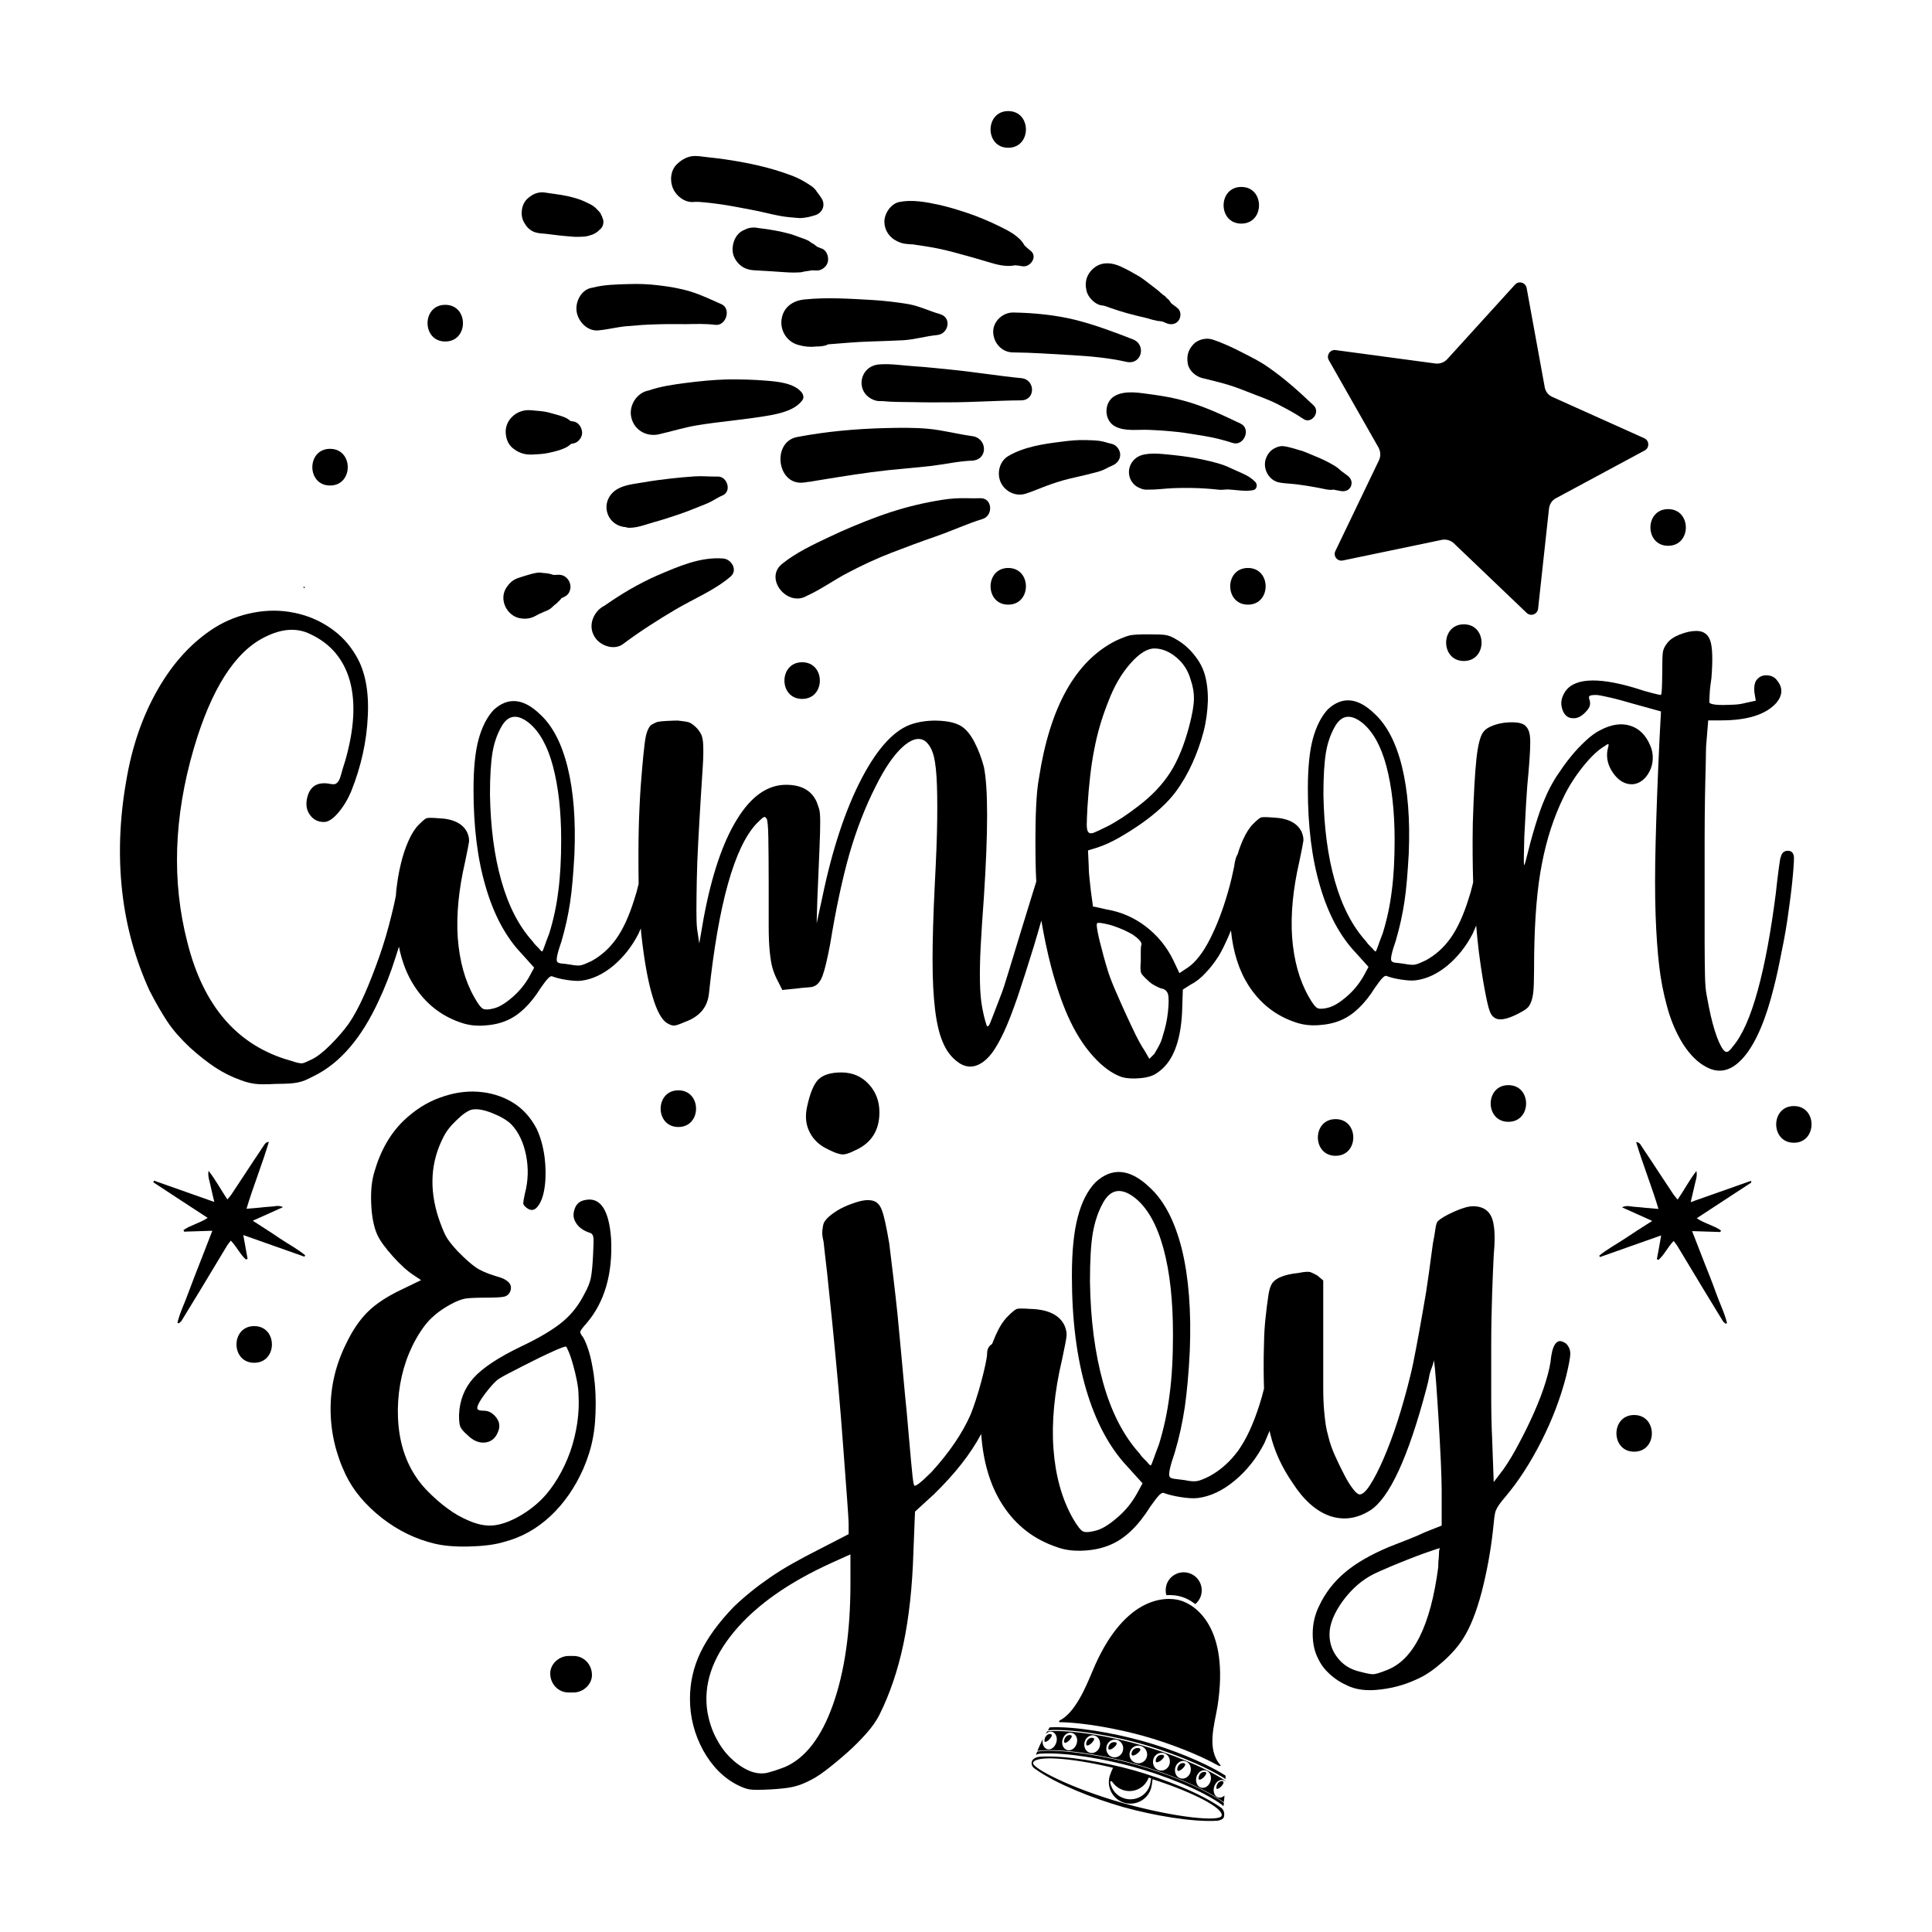 <?xml version="1.0" encoding="utf-8"?>
<!-- Generator: Adobe Illustrator 22.0.0, SVG Export Plug-In . SVG Version: 6.00 Build 0)  -->
<svg version="1.1" id="Layer_1" xmlns="http://www.w3.org/2000/svg" xmlns:xlink="http://www.w3.org/1999/xlink" x="0px" y="0px"
	 viewBox="0 0 1080 1080" style="enable-background:new 0 0 1080 1080;" xml:space="preserve">
<g>
	<path d="M341.6,692.4c-1.2-16.7-6.4-23.8-15.3-21.4c-2.5,0.6-4.2,2.2-5.1,4.9c-0.9,2.6-0.8,5,0.5,7.2c1.5,2.8,4.2,4.8,7.9,6
		c1.2,0.3,1.9,1.2,2.1,2.6c0.2,1.4,0.1,4.9-0.2,10.5c-0.3,5.6-0.7,9.6-1.2,12.1c-0.5,2.5-1.6,5.4-3.5,8.8
		c-3.1,6.2-7.1,11.4-12.1,15.6c-5,4.2-12.5,8.8-22.8,13.7c-13,6.2-22.1,12.2-27.2,17.9c-5.1,5.7-7.8,12.6-8.1,20.7
		c0,3.1,0.2,5.3,0.7,6.5c0.5,1.2,1.8,2.8,3.9,4.6c3.4,3.4,6.9,4.8,10.5,4.2c3.6-0.6,6-3.1,7.2-7.4c0.6-2.5,0-4.8-1.9-7
		c-1.9-2.2-4-3.3-6.5-3.3c-2.5,0-3.7-0.5-3.7-1.4c0-1.5,1.4-4.2,4.2-7.9c2.8-3.7,5.1-6.3,7-7.9c1.2-0.9,3.9-2.5,8.1-4.6
		c4.2-2.2,8.4-4.3,12.8-6.5c4.3-2.2,8.3-4,11.8-5.6c3.6-1.5,5.5-2.2,5.8-1.9c0.3,0.3,0.8,1.4,1.6,3.3c0.8,1.9,1.5,4.2,2.3,7
		c0.8,2.8,1.5,5.7,2.1,8.8c0.6,3.1,0.9,5.7,0.9,7.9c0.3,5,0.1,10.1-0.7,15.6c-0.8,5.4-2.1,10.8-3.9,16c-1.9,5.3-4.2,10.2-7,14.9
		c-2.8,4.6-5.7,8.5-8.8,11.6c-4.3,4.3-9.2,7.9-14.6,10.7c-5.4,2.8-10.3,4.2-14.6,4.2c-3.4,0-7.2-0.8-11.4-2.6c-4.2-1.7-8.3-4-12.3-7
		c-4-2.9-7.8-6.3-11.4-10c-3.6-3.7-6.4-7.6-8.6-11.6c-5.3-9.6-7.8-20.8-7.7-33.7c0.2-12.8,2.9-24.7,8.1-35.5
		c3.1-6.2,6.3-11,9.5-14.4c3.3-3.4,7.2-6.3,11.8-8.8c3.4-1.9,6.2-2.9,8.4-3.3c2.2-0.3,5.9-0.5,11.2-0.5c5.3,0,8.7-0.2,10.2-0.5
		c1.5-0.3,2.6-1.1,3.3-2.3c2.2-4.3-0.5-7.4-7.9-9.3c-5-1.5-8.7-3.2-11.1-4.9c-2.5-1.7-5.9-4.7-10.2-9.1c-3.4-3.7-5.7-6.7-6.7-8.8
		c-1.1-2.2-2.4-5.4-3.9-9.8c-5.3-16.4-4.3-31.4,2.8-45.1c1.5-3.1,4-6.3,7.4-9.5c3.4-3.3,6.2-5.2,8.4-5.8c2.8-0.6,6.6,0,11.4,1.9
		c4.8,1.9,8.4,4,10.9,6.5c4,4.3,6.7,10.1,8.1,17.2c1.4,7.1,1.2,14.3-0.7,21.4c-0.6,2.8-0.9,4.6-0.9,5.3c0,0.8,0.6,1.6,1.9,2.6
		c2.5,1.9,4.6,1.5,6.5-1.2c1.9-2.6,3.1-6.4,3.7-11.4c0.6-5,0.5-10.3-0.2-16c-0.8-5.7-2.2-10.9-4.4-15.6c-3.4-6.5-8-11.5-13.7-14.9
		c-5.7-3.4-12.1-5.3-19-5.8c-7-0.5-14.1,0.6-21.4,3.3c-7.3,2.6-14,6.9-20.2,12.8c-7.4,7.1-12.9,16.6-16.3,28.3
		c-1.6,5-2.2,11-1.9,18.1c0.3,7.1,1.4,12.9,3.3,17.2c1.5,3.4,4.5,7.5,8.8,12.3c4.3,4.8,8.2,8.3,11.6,10.5l4.2,2.8l-11.6,5.6
		c-7.7,3.7-13.9,7.8-18.4,12.3c-4.5,4.5-8.4,10.3-11.8,17.4c-5.9,11.8-8.8,24-8.8,36.7c0,12.7,2.8,24.9,8.4,36.7
		c4.3,9,11.1,17,20.2,24.2c9.1,7.1,19,11.9,29.5,14.4c5,1.2,11.4,1.8,19.3,1.6c7.9-0.2,14.5-1,19.7-2.6c9.6-2.5,18.2-7.3,25.8-14.4
		c7.6-7.1,13.7-15.9,18.4-26.5c2.5-5.9,4.3-11.5,5.3-17c1.1-5.4,1.6-12,1.6-19.7c0-7.1-0.6-14-1.9-20.7c-1.2-6.7-2.9-12-5.1-16
		c-1.2-1.5-1.8-2.6-1.6-3.3c0.2-0.6,1.3-2.2,3.5-4.6C337.9,728,342.6,712.2,341.6,692.4z"/>
	<path d="M463.3,642.7c3.1,1.6,5.5,2.4,7.2,2.6c1.7,0.2,4.1-0.5,7.2-2.1c9.3-4,13.9-11.2,13.9-21.4c0-6.2-2-11.5-6-15.8
		c-4-4.3-9.1-6.5-15.3-6.5c-5.9,0-10.1,1.3-12.8,3.9c-2.6,2.6-4.7,7.7-6.3,15.1c-1.2,5.3-0.8,10.1,1.4,14.4
		C454.8,637.3,458.4,640.5,463.3,642.7z"/>
	<path d="M870.1,750.5c-1.4,1.2-2.4,3.9-3,7.9c-0.3,3.7-1.3,8.4-3,13.9c-1.7,5.6-3.9,11.3-6.5,17.2c-2.6,5.9-5.4,11.6-8.4,17.2
		c-2.9,5.6-5.8,10.4-8.6,14.4l-5.6,7.4l-0.9-24.6c-0.3-6.2-0.5-13.9-0.5-23.2s0-18.9,0-28.8c0-9.9,0.2-19.4,0.5-28.3
		c0.3-9,0.6-16.3,0.9-21.8c0.3-3.4,0.5-6.7,0.5-9.8c0-3.1-0.2-5.4-0.5-7c-0.9-7.1-4.8-10.7-11.6-10.7c-2.5,0-6,1-10.5,3
		c-4.5,2-7.5,3.8-9.1,5.3c-0.6,0.6-1.1,2.1-1.4,4.4c-0.3,2.3-0.8,5-1.4,8.1c-0.6,4.6-1.4,10.3-2.3,17c-0.9,6.7-2,13.6-3.3,20.7
		c-1.2,7.1-2.5,13.9-3.7,20.4c-1.2,6.5-2.3,11.8-3.3,15.8c-2.2,9-4.6,17.5-7.2,25.6c-2.6,8.1-5.3,15.1-7.9,21.1
		c-2.6,6-5.1,10.8-7.4,14.4c-2.3,3.6-4.3,5.3-5.8,5.3c-0.9,0-2.2-1-3.7-3c-1.6-2-3.2-4.6-4.9-7.9c-1.7-3.3-3.4-6.7-5.1-10.5
		c-1.7-3.7-3-7.4-3.9-11.2c-0.6-2.2-1.1-4.3-1.4-6.3c-0.3-2-0.6-4.6-0.9-7.9c-0.3-3.3-0.5-7.5-0.5-12.8c0-5.3,0-12.4,0-21.4v-38.6
		l-3.3-2.8c-1.6-0.9-2.9-1.5-3.9-1.9c-1.1-0.3-3.3-0.2-6.7,0.5c-8.7,0.9-13.8,3.3-15.3,7c-0.6,1.2-1.2,3.4-1.6,6.5
		c-0.5,3.1-0.9,6.8-1.4,11.2c-0.5,4.3-0.8,9.1-0.9,14.2c-0.2,5.1-0.2,10.1-0.2,15.1c0,3.7,0.1,7.2,0.2,10.6
		c-0.8,3.4-1.7,6.4-2.5,8.9c-3.4,10.8-7.4,19.4-11.8,25.6c-4.5,6.2-9.8,11-16,14.4c-3.1,1.6-5.4,2.5-7,2.8c-1.6,0.3-3.9,0.2-7-0.5
		c-2.2-0.3-4-0.5-5.6-0.7c-1.6-0.2-2.5-0.5-2.8-1.2c-0.9-0.9,0-5.4,2.8-13.5c2.5-8.4,4.3-16.8,5.6-25.3c1.2-8.5,2.2-19,2.8-31.4
		c0.9-22.3-0.6-41.3-4.4-56.9c-3.9-15.6-9.9-27.2-18-34.6c-10.9-10.5-21.1-11.5-30.4-2.8c-4.4,4.6-7.7,11.1-9.8,19.3
		c-2.2,8.2-3.3,19.1-3.3,32.8c0,24.2,2.6,45.3,7.9,63.4c5.3,18.1,13,32.6,23.2,43.4l8.4,9.3l-3.3,6c-2.8,5-6.4,9.4-10.9,13.2
		c-4.5,3.9-8.4,6.3-11.8,7.2c-3.4,0.9-5.8,1.1-7.2,0.5c-1.4-0.6-3.3-3.1-5.8-7.4c-6.1-10.8-9.7-23.8-10.8-38.8
		c-1.1-15,0.5-31.7,4.8-49.9c1.5-7.1,2.4-11.5,2.5-13.2c0.2-1.7-0.2-3.6-1.1-5.8c-2.8-5.9-9.1-9-18.9-9.3c-4.3-0.3-6.9-0.3-7.8,0
		c-0.9,0.3-2.6,1.7-5.1,4.2c-2.5,2.5-4.7,6-6.7,10.5c-0.7,1.6-1.3,3.2-2,4.9c-1.9,1.1-2.8,2.9-2.8,5.5c0,0.9-0.3,2.9-0.9,5.8
		c-0.6,2.9-1.4,6.1-2.3,9.5c-0.9,3.4-1.9,6.8-3,10.2c-1.1,3.4-2.1,6.2-3,8.4c-4.6,10.5-11.9,21.2-21.8,32.1
		c-6.2,6.2-9.5,8.7-9.8,7.4c-0.3-0.6-0.6-2.3-0.9-5.1c-0.3-2.8-0.6-5.9-0.9-9.3c-0.3-3.4-0.8-8.7-1.4-15.8
		c-0.6-7.1-1.2-13.9-1.9-20.4c-0.6-6.5-1.3-14.1-2.1-22.8c-0.8-8.7-1.5-16.1-2.1-22.3c-0.6-5.9-1.4-12.7-2.3-20.4
		c-0.9-7.7-1.7-14.1-2.3-19c-1.6-9.3-2.9-15.6-4.2-18.8c-1.2-3.3-3.3-5-6-5.3c-1.9-0.3-4.2-0.1-7,0.7c-2.8,0.8-5.5,1.8-8.1,3
		c-2.6,1.2-5,2.7-7.2,4.4c-2.2,1.7-3.6,3.3-4.2,4.9c-0.3,0.9-0.5,2.2-0.7,3.9c-0.2,1.7,0.1,3.8,0.7,6.3c0.3,2.8,0.9,8.4,1.9,16.7
		c0.9,8.4,1.9,18,3,29c1.1,11,2.2,22.6,3.3,34.8c1.1,12.2,2,23.8,2.8,34.6c0.8,10.8,1.5,20.2,2.1,28.1c0.6,7.9,0.9,12.9,0.9,15.1
		v5.1l-16.3,8.4c-11.1,5.6-20.4,10.8-27.6,15.8c-7.3,5-14,10.4-20.2,16.3c-8.7,9-14.9,17.6-18.8,25.8c-3.9,8.2-5.8,16.8-5.8,25.8
		c0,10.2,2.5,19.8,7.4,28.8c5,9,11.5,15.5,19.5,19.5c2.5,1.2,4.6,2,6.5,2.3c1.9,0.3,5.7,0.3,11.6,0c5-0.3,8.8-0.7,11.4-1.2
		c2.6-0.5,5.3-1.3,8.1-2.6c3.7-1.6,7.6-3.9,11.6-7c4-3.1,8-6.4,11.8-9.8c3.9-3.4,7.4-7,10.7-10.7c3.3-3.7,5.6-7.1,7.2-10.2
		c5.9-11.8,10.4-25,13.5-39.7c3.1-14.7,5-31.8,5.6-51.3l0.9-22.8l10.7-9.8c11.6-11.3,20.4-22.5,26.3-33.6c1.1,15.6,5,28.8,11.8,39.4
		c7.4,11.6,17.7,19.6,30.7,23.9c4.3,1.6,9.3,2.2,14.9,1.9c5.6-0.3,10.5-1.4,14.9-3.3c8.1-3.4,15.5-10.5,22.3-21.4
		c2.2-3.1,3.8-5.2,4.9-6.3c1.1-1.1,1.9-1.5,2.6-1.2c2.5,0.9,5.6,1.7,9.5,2.3c3.9,0.6,7,0.8,9.5,0.5c7.1-0.9,14-4.2,20.7-9.8
		c6.7-5.6,12.2-12.5,16.5-20.9c0.9-2,1.8-4.3,2.9-6.9c0.1,0.6,0.2,1.2,0.4,1.8c2.2,9.3,6.3,18.4,12.5,27.4
		c6.2,9.6,13.1,15.7,20.7,18.4c7.6,2.6,15.1,1.6,22.5-3c10.8-6.8,21.4-29.6,31.6-68.3c0.6-2.2,1.1-4.2,1.4-6
		c0.3-1.9,0.8-3.6,1.4-5.1c0.6-1.5,1.1-3.1,1.4-4.6c0.3,1.9,0.7,6,1.2,12.5c0.5,6.5,0.9,13.6,1.4,21.1c0.5,7.6,0.8,15,1.2,22.3
		c0.3,7.3,0.5,12.8,0.5,16.5v20l-9.3,3.7c-2.5,1.2-5.7,2.6-9.8,4.2c-4,1.6-7.6,2.9-10.7,4.2c-10.2,4.3-18.4,9.1-24.4,14.2
		c-6,5.1-10.8,11.2-14.2,18.4c-2.5,5-3.7,10.2-3.7,15.8s1.1,10.4,3.3,14.4c1.5,3.1,3.7,5.9,6.5,8.4c2.8,2.5,5.9,4.5,9.3,6
		c5,2.5,11.3,3.3,19,2.3c7.7-0.9,15-3.1,21.8-6.5c4-1.9,8.4-5,13.2-9.3c4.8-4.3,8.4-8.5,10.9-12.5c4-6.2,7.5-14.9,10.5-26.3
		c2.9-11.3,5-22.8,6.3-34.6c0.3-2.8,0.5-5,0.7-6.7c0.2-1.7,0.5-3.1,0.9-4.2c0.5-1.1,1.1-2.2,1.9-3.3c0.8-1.1,1.9-2.6,3.5-4.4
		c7.1-8.4,13.8-18.7,20-30.9c6.2-12.2,10.8-24.4,13.9-36.5c1.5-6.2,2.3-10.4,2.3-12.5c0-2.2-0.8-4-2.3-5.6
		C873.1,749.5,871.5,749.2,870.1,750.5z M475.4,885.2c0,26.9-3.3,49.6-9.8,67.8c-6.5,18.3-15.5,29.9-26.9,34.8
		c-1.5,0.6-3.3,1.2-5.3,1.9c-2,0.6-3.6,1.1-4.9,1.4c-3.4,0.6-6.9,0.1-10.5-1.6c-3.6-1.7-6.9-4.1-10-7.2c-3.1-3.1-5.7-6.8-7.9-11.1
		c-2.2-4.3-3.7-9-4.6-13.9C393,942,398,927,410.4,912.1c12.4-14.9,30.7-27.7,54.8-38.6l10.2-4.6V885.2z M647.8,807.6
		c-1.2,3.1-2.2,5.8-3,8.1c-0.8,2.3-1.3,3.5-1.6,3.5c-0.6-0.3-1.2-0.9-1.9-1.9c-0.6-0.6-1.3-1.3-2.1-2.1c-0.8-0.8-1.5-1.6-2.1-2.6
		c-9-9.9-15.8-23.1-20.4-39.5c-4.6-16.4-7.1-35.3-7.4-56.7c0-11.8,0.5-20.8,1.6-27.2c1.1-6.3,3-12,5.8-17c4.3-7.7,10.4-8.5,18.1-2.3
		c6.8,5.6,12,14.9,15.6,28.1c3.6,13.2,5.3,29.2,5.3,48.1c0,12.7-0.6,23.9-1.9,33.5C652.6,789.3,650.6,798.6,647.8,807.6z
		 M804.4,868.5c0,0.9-0.1,2-0.2,3.3c-0.2,1.2-0.2,2.6-0.2,4.2c-4.3,32.8-13.9,52-28.8,57.6c-3.7,1.5-6.3,2.3-7.7,2.3
		c-1.4,0-3.8-0.5-7.2-1.4c-5.3-1.2-9.5-3.8-12.5-7.7c-3.1-3.9-4.6-8.3-4.6-13.2c0-5.6,2.5-11.8,7.4-18.6c5-6.8,10.8-11.9,17.7-15.3
		c1.9-0.9,4.8-2.2,8.8-3.9c4-1.7,8.1-3.3,12.1-4.9c4-1.5,7.6-2.9,10.7-3.9c3.1-1.1,4.8-1.6,5.1-1.6
		C804.5,866.1,804.4,867.2,804.4,868.5z"/>
	<path d="M899.2,416.1c0.1,0.3-0.1,1.3-0.6,3.2c-0.8,4.5,0.3,8.8,3.2,12.9c2.9,4.1,6.4,6.2,10.3,6.2c2.1,0,4-0.7,5.8-2
		c1.7-1.3,3.1-3,4.2-5.2c1.1-2.1,1.7-4.4,1.8-7c0.1-2.5-0.3-5-1.4-7.4c-2.4-5.8-6.1-9.5-11.1-11.1c-5-1.6-10.6-0.8-16.7,2.4
		c-2.7,1.3-5.4,3.3-8.3,6c-2.9,2.7-5.8,5.7-8.5,9.1c-2.8,3.4-5.4,7.2-8,11.1c-2.5,4-4.6,8-6.2,11.9c-1.9,4.2-3.7,9.5-5.6,15.7
		c-1.9,6.2-3.4,12.1-4.8,17.7c-0.8,3.4-1.3,4.6-1.4,3.6c-0.1-1.1-0.1-6.2,0.2-15.5c0.3-5.3,0.6-11.5,1-18.7
		c0.4-7.2,0.9-13.1,1.4-17.9c0.8-9.5,1.1-15.9,0.8-19.1c-0.3-3.2-1.3-5.4-3.2-6.8c-1.3-0.8-3.1-1.3-5.4-1.4c-2.3-0.1-4.6,0-7,0.4
		c-2.4,0.4-4.6,1.1-6.6,2c-2,0.9-3.4,2.1-4.2,3.4c-1.6,2.4-2.8,7.4-3.6,14.9c-0.8,7.6-1.5,19.6-2,36c-0.2,11.7-0.1,22.6,0.2,32.7
		c-0.1,0.3-0.1,0.6-0.2,0.9c-0.8,3.3-1.6,6.2-2.4,8.5c-2.9,9.3-6.3,16.6-10.1,21.9c-3.8,5.3-8.4,9.4-13.7,12.3
		c-2.7,1.3-4.6,2.1-6,2.4c-1.3,0.3-3.3,0.1-6-0.4c-1.9-0.3-3.4-0.5-4.8-0.6c-1.3-0.1-2.1-0.5-2.4-1c-0.8-0.8,0-4.6,2.4-11.5
		c2.1-7.2,3.7-14.4,4.8-21.7c1.1-7.3,1.8-16.2,2.4-26.8c0.8-19.1-0.5-35.3-3.8-48.7c-3.3-13.4-8.5-23.3-15.4-29.6
		c-9.3-9-18-9.8-26-2.4c-3.7,4-6.5,9.5-8.4,16.5c-1.9,7-2.8,16.4-2.8,28c0,20.7,2.2,38.8,6.8,54.3c4.5,15.5,11.1,27.9,19.9,37.2
		l7.2,8l-2.8,5.2c-2.4,4.2-5.5,8-9.3,11.3c-3.8,3.3-7.2,5.4-10.1,6.2c-2.9,0.8-5,0.9-6.2,0.4c-1.2-0.5-2.9-2.6-5-6.4
		c-5.3-9.3-8.3-20.3-9.3-33.2c-0.9-12.9,0.5-27.1,4.1-42.7c1.3-6.1,2-9.9,2.2-11.3c0.1-1.5-0.2-3.1-1-5c-2.4-5-7.8-7.7-16.1-8
		c-3.7-0.3-5.9-0.3-6.7,0c-0.8,0.3-2.2,1.5-4.3,3.6c-2.1,2.1-4,5.1-5.7,8.9c-1.1,2.5-2.1,5.1-2.9,7.9c-0.9,1.4-1.6,3.6-2,7
		c-0.3,1.3-0.7,3.4-1.4,6.4c-0.7,2.9-1.4,5.7-2.2,8.3c-2.9,10.1-6.3,18.8-10.1,26.2c-3.8,7.4-7.9,12.6-12.1,15.5l-4.8,3.2L656,537
		c-3.7-7.7-8.9-14-15.5-19.1c-6.6-5-13.9-8.2-21.9-9.5c-2.1-0.5-3.8-0.9-5.2-1.2c-1.3-0.3-2.1-0.4-2.4-0.4c-0.5-3.4-0.9-6.4-1.2-8.7
		c-0.3-2.4-0.5-4.8-0.8-7.4c-0.3-2.5-0.4-4.7-0.4-6.6l-0.4-8.7l5.2-1.6c4-1.3,8.1-3.2,12.3-5.6c4.2-2.4,8.3-5,12.3-7.8
		s7.6-5.7,10.9-8.7c3.3-3,6-6,8.2-8.9c3.7-5,6.9-10.5,9.5-16.3c2.6-5.8,4.7-11.7,6.2-17.5c1.5-5.8,2.2-11.5,2.4-17.1
		c0.1-5.6-0.5-10.6-1.8-15.1c-1.1-3.7-3.1-7.4-6-10.9c-2.9-3.6-6.2-6.4-9.9-8.5c-2.1-1.3-4-2.1-5.8-2.4c-1.7-0.3-5.1-0.4-10.1-0.4
		c-5,0-8.4,0.2-10.1,0.6c-1.7,0.4-4.3,1.4-7.8,3c-22.5,11.4-36.8,37-42.9,76.7c-0.8,4.2-1.3,9.5-1.6,15.9
		c-0.3,6.4-0.4,13.1-0.4,20.1c0,7,0.1,13.8,0.4,20.3c0,0.5,0.1,1,0.1,1.5c-0.5,1.6-1,3.5-1.7,5.5c-2.1,6.9-4.4,14.3-6.8,22.1
		c-2.4,7.8-4.6,15.2-6.8,22.3c-2.1,7-3.7,11.9-4.8,14.5c-2.9,7.7-4.8,12.5-5.6,14.5c-0.8,2-1.5,2.6-2,1.8c-1.1-3.2-1.9-6.7-2.6-10.5
		c-0.7-3.8-1.1-8.5-1.2-14.1c-0.1-5.6,0-12.1,0.4-19.7c0.4-7.6,1-16.8,1.8-27.6c2.4-36.8,2.4-61.1,0-72.8c-1.3-5-3.1-9.6-5.2-13.7
		c-2.1-4.1-4.5-7.1-7.2-8.9c-2.9-1.9-7-2.9-12.3-3.2c-5.3-0.3-10.2,0.3-14.7,1.6c-10.1,2.9-19.7,13.1-28.8,30.4
		c-9.1,17.4-16.5,39.6-22.1,66.6l-3.2,14.7l0.4-13.5c0.5-12.2,0.9-21.7,1.2-28.4c0.3-6.8,0.4-11.8,0.4-15.1c0-3.3-0.2-5.6-0.6-7
		c-0.4-1.3-0.9-2.6-1.4-4c-2.9-6.4-8.6-9.5-17.1-9.5c-10.3,0-19.5,6.4-27.4,19.3c-8,12.9-14.2,31.3-18.7,55.5l-2.4,13.9l-1.2-8
		c-0.3-2.4-0.4-5.9-0.4-10.5c0-4.6,0.1-10.2,0.2-16.7c0.1-6.5,0.4-13.6,0.8-21.3c0.4-7.7,0.9-15.8,1.4-24.3c0.5-8,0.9-14.2,1.2-18.9
		c0.3-4.6,0.3-8.3,0.2-11.1c-0.1-2.8-0.5-4.8-1.2-6.2c-0.7-1.3-1.5-2.5-2.6-3.6c-1.6-1.6-3-2.6-4.2-3c-1.2-0.4-3.3-0.7-6.2-1
		c-1.9,0-3.9,0.1-6.2,0.2c-2.3,0.1-4,0.3-5.4,0.6c-1.3,0.5-2.4,1.1-3.2,1.6c-0.8,0.5-1.5,1.7-2.2,3.4c-0.7,1.7-1.2,4.2-1.6,7.6
		c-0.4,3.3-0.9,8-1.4,14.1c-0.5,5.3-1,12.2-1.4,20.7c-0.4,8.5-0.6,17.2-0.6,26c0,5.9,0,11.5,0.1,17.1c0,0.1-0.1,0.3-0.1,0.4
		c-0.8,3.3-1.6,6.2-2.4,8.5c-2.9,9.3-6.3,16.6-10.1,21.9c-3.8,5.3-8.4,9.4-13.7,12.3c-2.7,1.3-4.6,2.1-6,2.4c-1.3,0.3-3.3,0.1-6-0.4
		c-1.9-0.3-3.4-0.5-4.8-0.6c-1.3-0.1-2.1-0.5-2.4-1c-0.8-0.8,0-4.6,2.4-11.5c2.1-7.2,3.7-14.4,4.8-21.7c1.1-7.3,1.8-16.2,2.4-26.8
		c0.8-19.1-0.5-35.3-3.8-48.7c-3.3-13.4-8.5-23.3-15.4-29.6c-9.3-9-18-9.8-26-2.4c-3.7,4-6.5,9.5-8.4,16.5c-1.9,7-2.8,16.4-2.8,28
		c0,20.7,2.2,38.8,6.8,54.3c4.5,15.5,11.1,27.9,19.9,37.2l7.2,8l-2.8,5.2c-2.4,4.2-5.5,8-9.3,11.3c-3.8,3.3-7.2,5.4-10.1,6.2
		c-2.9,0.8-5,0.9-6.2,0.4c-1.2-0.5-2.9-2.6-5-6.4c-5.3-9.3-8.3-20.3-9.3-33.2c-0.9-12.9,0.5-27.1,4.1-42.7c1.3-6.1,2-9.9,2.2-11.3
		c0.1-1.5-0.2-3.1-1-5c-2.4-5-7.8-7.7-16.1-8c-3.7-0.3-5.9-0.3-6.7,0c-0.8,0.3-2.2,1.5-4.3,3.6c-2.1,2.1-4,5.1-5.7,8.9
		c-1.7,3.8-3.2,8.2-4.3,12.9c-1.2,4.8-2,9.8-2.6,15.1c-0.1,0.9-0.1,1.8-0.2,2.8c-0.7,3.6-1.5,7.1-2.4,10.7c-2,8.2-4.3,16.1-7,23.7
		c-2.7,7.6-5.4,14.6-8.3,21.1c-2.9,6.5-5.8,11.9-8.7,16.1c-2.7,3.7-6,7.6-10.1,11.7c-4.1,4.1-7.6,6.8-10.5,8.2
		c-2.7,1.3-4.4,2.1-5.4,2.2c-0.9,0.1-3-0.3-6.2-1.4c-29.7-8.2-49-30.3-58-66.4c-8.7-33.7-7.6-69.7,3.6-108.1
		c9.8-33.4,23.1-54.2,39.8-62.4c9.5-4.8,18-5.3,25.4-1.6c11.4,5.3,18.7,14.1,22.1,26.2c3.3,12.2,2.4,27-2.6,44.5
		c-1.1,3.4-1.9,6.1-2.4,8c-0.5,1.9-1.1,3.2-1.8,4c-0.7,0.8-1.4,1.2-2.2,1.2c-0.8,0-1.9-0.1-3.2-0.4c-6.1-0.8-9.9,1.6-11.5,7.2
		c-1.1,4-0.7,7.4,1.2,10.1c1.9,2.8,4.5,4.2,8,4.2c2.4,0,5-1.7,8-5.2c2.9-3.4,5.3-7.4,7.2-11.9c5.6-14,8.7-28.1,9.3-42.1
		c0.7-14-1.5-25.3-6.6-33.8c-3.7-6.4-8.6-11.6-14.7-15.7c-6.1-4.1-12.8-6.9-20.1-8.3c-7.3-1.5-14.8-1.5-22.7,0
		c-7.8,1.5-15,4.3-21.7,8.5c-12.5,8-23,19.4-31.6,34.4c-8.6,15-14.5,32.1-17.7,51.5c-3.7,21.2-4.4,41.7-2.2,61.4
		c2.2,19.7,7.4,38.2,15.3,55.5c3.7,7.2,7.1,13,10.1,17.5c3,4.5,7.2,9.3,12.5,14.3c5,4.5,9.7,8.2,14.1,11.1c4.4,2.9,9.2,5.3,14.5,7.2
		c2.9,1.1,5.6,1.7,8,2c2.4,0.3,6.2,0.3,11.5,0c3.2,0,5.6-0.1,7.4-0.2c1.7-0.1,3.3-0.3,4.8-0.6c1.5-0.3,2.8-0.7,4-1.2
		c1.2-0.5,2.8-1.3,5-2.4c14.6-7.2,26.6-21.2,36.2-42.1c3.4-7.2,6.6-15.3,9.5-24.5c0.6-1.9,1.2-3.8,1.8-5.7c1.7,8.4,4.5,15.7,8.6,22
		c6.4,9.9,15.1,16.8,26.2,20.5c3.7,1.3,8,1.9,12.7,1.6c4.8-0.3,9-1.2,12.7-2.8c6.9-2.9,13.3-9,19.1-18.3c1.8-2.6,3.2-4.4,4.2-5.4
		c0.9-0.9,1.7-1.3,2.2-1c2.1,0.8,4.8,1.5,8.2,2c3.3,0.5,6,0.7,8.2,0.4c6.1-0.8,12-3.6,17.7-8.3c5.7-4.8,10.4-10.7,14.1-17.9
		c0.4-0.9,0.8-1.9,1.3-3c0.1,1.2,0.2,2.4,0.3,3.4c1.6,14.3,3.6,25.8,6.2,34.4c2.5,8.6,5.4,13.7,8.5,15.3c1.3,0.8,2.5,1.2,3.6,1.2
		c1.1,0,3-0.7,6-2c8.2-2.9,12.7-8.2,13.5-15.9c5.3-50.1,14.2-81.8,26.6-95c2.1-2.1,3.4-3.3,4-3.6c0.5-0.3,1.1,0,1.6,0.8
		c0.5,0.5,0.9,4,1,10.5c0.1,6.5,0.2,15.3,0.2,26.4c0,9.3,0,16.9,0,22.9c0,6,0.2,10.9,0.6,14.7c0.4,3.8,0.9,7,1.6,9.3
		c0.7,2.4,1.7,4.8,3,7.2l2.4,4.8l8-0.8c2.1-0.3,4.1-0.5,6-0.6c1.9-0.1,3-0.3,3.6-0.6c2.1-0.8,3.8-2.8,5-6.2
		c1.2-3.3,2.6-9.2,4.2-17.7c3.2-19.6,6.8-36.3,10.7-50.1c4-13.8,8.9-26.4,14.7-37.8c5-10.1,10-17.4,14.9-21.9
		c4.9-4.5,9.1-5.7,12.5-3.6c1.8,1.3,3.3,3.4,4.4,6.4c1.1,2.9,1.8,7.4,2.2,13.5c0.4,6.1,0.5,14.1,0.4,23.9
		c-0.1,9.8-0.6,22.3-1.4,37.4c-0.8,16.4-1.2,30.2-1.2,41.3c0,11.1,0.5,20.4,1.4,27.8c0.9,7.4,2.3,13.4,4.2,17.9
		c1.8,4.5,4.4,8.1,7.6,10.7c4.5,3.7,9,4.2,13.5,1.6c2.1-1.1,4.2-3,6.4-5.8c2.1-2.8,4.4-6.8,6.8-11.9c2.4-5.2,4.9-11.7,7.6-19.5
		c2.6-7.8,5.7-17.3,9.1-28.4c1.6-5.3,3-10.1,4.2-14.4c1.5,8.8,3.3,17.5,5.5,25.9c2.8,10.6,5.9,19.7,9.3,27.4c4,9,8.7,16.5,14.1,22.5
		c5.4,6,10.8,9.9,16.1,11.7c2.9,0.8,6.4,1,10.5,0.6c4.1-0.4,7.2-1.4,9.3-3c8.5-5.6,13.1-17,13.9-34.2l0.4-12.3l4.4-2.8
		c2.6-1.3,5.4-3.4,8.2-6.4c2.8-2.9,5.2-6.1,7.4-9.5c1.6-2.6,3.3-6.1,5.2-10.3c0.6-1.3,1.1-2.7,1.7-4.1c1.2,12.1,4.5,22.5,9.9,30.9
		c6.4,9.9,15.1,16.8,26.2,20.5c3.7,1.3,8,1.9,12.7,1.6c4.8-0.3,9-1.2,12.7-2.8c6.9-2.9,13.3-9,19.1-18.3c1.8-2.6,3.2-4.4,4.2-5.4
		c0.9-0.9,1.7-1.3,2.2-1c2.1,0.8,4.8,1.5,8.2,2c3.3,0.5,6,0.7,8.2,0.4c6.1-0.8,12-3.6,17.7-8.3c5.7-4.8,10.4-10.7,14.1-17.9
		c0.6-1.3,1.2-2.8,1.9-4.4c0.8,10.4,2.1,20.3,3.7,29.9c1.3,7.7,2.4,13,3.2,15.9c0.8,2.9,1.8,4.8,3.2,5.6c2.4,1.9,6.8,1.2,13.1-2
		c2.1-1.1,3.8-2,5-3c1.2-0.9,2.1-2.4,2.8-4.6c0.7-2.1,1.1-5.2,1.2-9.1c0.1-4,0.2-9.5,0.2-16.7c0.3-20.4,1.7-37.4,4.4-50.9
		c2.6-13.5,6.6-25.7,11.9-36.6c2.9-6.1,6.6-11.9,11.1-17.5c4.5-5.6,8.6-9.4,12.3-11.5C898.3,416,899,415.9,899.2,416.1z M307,521.9
		c-1.1,2.7-1.9,5-2.6,7c-0.7,2-1.1,3-1.4,3c-0.5-0.3-1.1-0.8-1.6-1.6c-0.5-0.5-1.1-1.1-1.8-1.8c-0.7-0.7-1.3-1.4-1.8-2.2
		c-7.7-8.5-13.5-19.7-17.5-33.8c-4-14-6.1-30.2-6.4-48.5c0-10.1,0.5-17.8,1.4-23.3c0.9-5.4,2.6-10.3,5-14.5c3.7-6.6,8.9-7.3,15.5-2
		c5.8,4.8,10.3,12.8,13.3,24.1c3,11.3,4.6,25,4.6,41.2c0,10.9-0.5,20.4-1.6,28.6C311.1,506.3,309.4,514.2,307,521.9z M607.9,451.1
		c0.8-12.5,2-23.2,3.8-32.2c1.7-9,4.3-17.9,7.8-26.6c3.2-8.5,7.3-15.6,12.3-21.3c5-5.7,9.5-8.5,13.5-8.5c4.2,0,8.4,1.7,12.3,5
		c4,3.3,6.6,7.5,8,12.5c1.3,3.7,1.9,7.4,1.8,11.1c-0.1,3.7-1,8.6-2.6,14.7c-2.7,10.3-6.2,19-10.5,25.8c-4.4,6.9-10.4,13.3-18.1,19.1
		c-2.7,2.1-5.6,4.2-8.9,6.4c-3.3,2.1-6,3.7-8.2,4.8c-3.2,1.6-5.6,2.7-7.2,3.4c-1.6,0.7-2.7,0.7-3.4,0c-0.7-0.7-1-2.1-1-4.4
		C607.5,458.6,607.7,455.4,607.9,451.1z M652.9,565.6c-0.5,4.8-1.5,9.1-2.8,13.1c-0.5,2.1-1.3,4.2-2.4,6.2c-1.1,2-1.9,3.4-2.4,4.2
		l-2.8,2.8l-2.8-4.8c-1.3-1.9-2.9-4.7-4.8-8.5c-1.9-3.8-3.8-8-5.8-12.3c-2-4.4-3.9-8.7-5.8-13.1c-1.9-4.4-3.2-7.9-4-10.5
		c-1.9-6.1-3.4-11.9-4.8-17.5c-1.3-5.6-1.7-8.6-1.2-9.1c0.3-0.3,1.3-0.3,3,0c1.7,0.3,3.6,0.7,5.8,1.4c2.1,0.7,4.2,1.5,6.2,2.4
		c2,0.9,3.6,1.8,5,2.6c3.4,2.4,5,4.2,4.8,5.6c-0.3,0.5-0.4,1.7-0.4,3.6c0,1.9,0,3.7,0,5.6c-0.3,3.4-0.2,5.6,0.2,6.6
		c0.4,0.9,1.7,2.3,3.8,4.2c1.1,1.1,2.3,2,3.8,2.8c1.5,0.8,2.6,1.3,3.4,1.6c2.1,0.3,3.4,1.3,4,3.2
		C653.4,557.4,653.4,560.9,652.9,565.6z M772.9,521.9c-1.1,2.7-1.9,5-2.6,7c-0.7,2-1.1,3-1.4,3c-0.5-0.3-1.1-0.8-1.6-1.6
		c-0.5-0.5-1.1-1.1-1.8-1.8c-0.7-0.7-1.3-1.4-1.8-2.2c-7.7-8.5-13.5-19.7-17.5-33.8c-4-14-6.1-30.2-6.4-48.5
		c0-10.1,0.5-17.8,1.4-23.3c0.9-5.4,2.6-10.3,5-14.5c3.7-6.6,8.9-7.3,15.5-2c5.8,4.8,10.3,12.8,13.3,24.1c3,11.3,4.6,25,4.6,41.2
		c0,10.9-0.5,20.4-1.6,28.6C777,506.3,775.3,514.2,772.9,521.9z"/>
	<path d="M999.9,508.8c1.1-7.7,1.9-14.4,2.4-20.3c0.5-5.8,0.7-9.3,0.4-10.3c-0.5-1.9-1.7-2.7-3.6-2.6c-1.9,0.1-3.1,1.3-3.6,3.4
		c-0.3,0.5-0.7,2.8-1.2,6.8c-0.5,4-1.1,8.5-1.6,13.5c-2.7,21.2-6,39.3-10.1,54.3c-4.1,15-8.8,25.5-14.1,31.6
		c-1.9,2.7-3.3,3.4-4.4,2.4c-1.3-1.1-2.8-3.8-4.4-8.1c-1.6-4.4-3.1-9.9-4.4-16.5c-0.5-2.6-1-5.1-1.4-7.4c-0.4-2.2-0.7-5.6-0.8-10.1
		c-0.1-4.5-0.2-10.9-0.2-19.1c0-8.2,0-19.6,0-34.2c0-8.2,0-16.4,0-24.5c0-8.1,0.1-15.5,0.2-22.3c0.1-6.8,0.3-12.6,0.4-17.5
		c0.1-4.9,0.2-8.4,0.2-10.5l1.2-14.7h7.2c14.8,0,25.2-3.3,31-9.9c3.4-4.2,3.6-8.3,0.4-12.3c-1.3-1.9-3.2-2.8-5.6-3
		c-2.4-0.1-4.2,0.6-5.6,2.2c-1.3,1.3-1.9,3.7-1.6,7.2l0.8,4.8l-5.6,1.2c-1.9,0.5-4,0.9-6.4,1c-2.4,0.1-4.6,0.2-6.6,0.2
		c-2,0-3.7-0.1-5.2-0.4c-1.5-0.3-2.2-0.7-2.2-1.2c0-0.3,0.1-1.7,0.2-4.4c0.1-2.6,0.5-5.7,1-9.1c0.8-10.1,0.6-17-0.6-20.7
		c-1.2-3.7-3.8-5.6-7.8-5.6c-2.9,0-6,0.7-9.3,2c-3.3,1.3-5.6,2.9-7,4.8c-1.3,1.6-2.1,3.2-2.4,4.8c-0.3,1.6-0.4,5.4-0.4,11.5
		c0,3.4-0.1,6.4-0.2,8.9c-0.1,2.5-0.3,3.8-0.6,3.8c-0.3,0-1.8-0.3-4.6-1c-2.8-0.7-6.2-1.7-10.1-3c-21.7-6.4-34.9-5.3-39.4,3.2
		c-1.3,2.4-1.8,4.7-1.4,7c0.4,2.3,1.2,4,2.4,5.2c1.2,1.2,2.8,1.7,4.8,1.6c2-0.1,3.9-1.1,5.8-3c1.3-1.3,2.2-2.4,2.6-3.4
		c0.4-0.9,0.5-2,0.2-3.4c-0.5-1.3-0.6-2.2-0.2-2.6c0.4-0.4,1.7-0.6,3.8-0.6c1.1,0,3.6,0.5,7.6,1.4c4,0.9,8.2,2.1,12.7,3.4l15.9,4.4
		l-0.8,15.1c-1.1,23.1-1.8,42.5-2.2,58.4c-0.4,15.9-0.4,29.4,0,40.6c0.4,11.1,1.1,20.5,2,28.2c0.9,7.7,2.3,15,4.2,21.9
		c2.1,8.2,5.2,15.4,9.1,21.7c4,6.2,8.4,10.5,13.1,12.9c7.4,4,14.4,2.1,21.1-5.8c6.6-7.8,12.2-20.9,16.7-39.2
		c1.3-5,2.7-11.5,4.2-19.3C997.6,524.2,998.9,516.5,999.9,508.8z"/>
	<path d="M770.6,250.2c1.2,2.2,1.3,4.8,0.3,7L746.5,308c-1.4,2.8,1.1,6,4.2,5.3l55.2-11.5c2.4-0.5,5,0.2,6.8,1.9l40.7,38.9
		c2.3,2.2,6,0.8,6.4-2.3l6.1-56c0.3-2.5,1.7-4.7,3.9-5.8l49.6-26.7c2.8-1.5,2.6-5.5-0.2-6.8l-51.4-23.1c-2.3-1-3.9-3.1-4.3-5.5
		l-10.1-55.4c-0.6-3.1-4.4-4.2-6.5-1.9l-37.9,41.7c-1.7,1.8-4.1,2.7-6.6,2.4l-55.8-7.5c-3.1-0.4-5.3,2.9-3.8,5.6L770.6,250.2z"/>
	<path d="M671.9,211.3c5.1,1.3,10.2,2.4,15.2,4c5,1.5,9.8,3.6,14.6,5.4c5,1.9,8.5,3.2,13,5.5c4.8,2.5,9.5,5,13.9,8
		c4.5,3.1,9.6-3.8,5.8-7.5c-8.1-7.7-16.4-15.2-25.7-21.6c-4.4-3.1-9.3-5.5-14-7.9c-5.4-2.8-11.1-5.5-16.9-7.4
		c-3.5-1.2-8.4,0-10.9,2.9c-2.9,3.3-3.6,6.4-2.9,10.7C664.7,207.2,668.4,210.4,671.9,211.3z"/>
	<path d="M623.4,221.2c-6.5,3.4-6.5,13.8,0,17.2c5.5,2.9,12.7,1.6,18.8,1.9c5.4,0.2,10.9,0.6,16.3,1.2c4.6,0.5,9.6,1.4,14.6,2.2
		c5.5,0.9,10.7,2.2,15.9,3.9c6.3,2.1,10.6-7.9,4.5-10.8c-10.5-5-20.8-9.9-32.1-12.9c-5.8-1.6-11.6-2.6-17.6-3.4
		C637.4,219.7,629.4,218,623.4,221.2z"/>
	<path d="M555.2,185.7c0.2,6,4.8,11.3,11.1,11.3c10.9,0.1,21.6,0.9,32.4,1.5c10.5,0.6,20.9,1.5,31.1,3.8c8.4,1.8,11.2-9.6,3.5-12.6
		c-10.5-4.1-20.9-8-31.8-10.8c-11.2-2.8-23.4-4-34.9-4.2C560.6,174.5,555,179.7,555.2,185.7z"/>
	<path d="M571,211.4c-13.3-1.3-26.4-3.5-39.7-4.8c-6.5-0.6-13-1.4-19.5-1.8c-6.6-0.4-13.6-1.6-20.2-1.1c-11.5,0.8-13.9,16-2.8,20
		c1.3,0.5,2.8,0.6,4.2,0.5c5.9,0.6,12,0.5,17.9,0.6c6.5,0.2,13,0.1,19.5,0.1c13.5,0,27-1,40.5-1.1C579,223.7,578.8,212.2,571,211.4z
		"/>
	<path d="M436.9,178.5c-0.9,6.3,3,12.6,9.3,14.3c3.5,1,6.6,1.3,9.8,0.9c2,0,4.1-0.1,6.1-0.8c0.3-0.1,0.4-0.3,0.7-0.4
		c8-0.6,15.9-1.4,23.9-1.6c6.1-0.2,12.1-0.4,18.2-0.7c6.5-0.4,12.6-2.3,18.9-2.9c6.4-0.5,8.5-9.7,1.7-11.7c-6-1.7-11.5-4.5-17.7-5.6
		c-6.7-1.1-13.4-1.9-20.2-2.3c-12.4-0.7-25.4-1.6-37.8-0.3C443.3,168,437.9,171.6,436.9,178.5z"/>
	<path d="M448.8,269.8c1.2-0.1,2.3-0.3,3.4-0.5l0,0.1c1.6-0.3,3.1-0.5,4.7-0.8c0.4-0.1,0.8-0.1,1.2-0.2c12.9-2.1,25.7-4.2,38.7-5.6
		c7.8-0.8,15.6-1.4,23.4-2.3c7.7-0.9,15.5-2.7,23.2-3c9-0.4,8.7-12.5,0.1-13.7c-8.2-1.1-16.2-3.3-24.6-4.1
		c-7.9-0.7-15.8-0.6-23.7-0.4c-16.5,0.4-33.4,1.9-49.6,5C431.4,247,434.2,271.1,448.8,269.8z"/>
	<path d="M638.9,273.5c1,0.2,1.9,0.3,2.9,0.2c4.5,0.1,9.1-0.6,13.7-0.8c5-0.2,10.1-0.2,15.1,0c2.4,0.1,4.8,0.3,7.3,0.5
		c1.3,0.1,2.6,0.3,3.9,0.4c1.6,0.1,3.1-0.2,4.6-0.2c4.7,0.2,9.4,1.3,14.1,0.4c2.2-0.4,2.6-3.2,1.2-4.6c-3.7-3.9-8.8-5.3-13.5-7.6
		c-4.8-2.4-10.1-3.6-15.4-4.8c-5.5-1.2-11.1-2-16.7-2.6c-5.6-0.5-12.3-1.6-17.8,0c-5.6,1.7-8.7,7.6-6.5,13.2
		c1.2,2.9,3.6,4.8,6.4,5.6c0,0,0,0.1,0,0.1C638.5,273.5,638.7,273.5,638.9,273.5z"/>
	<path d="M749.2,263.2c0.1,0.1,0.2,0.1,0.3,0.2C749.3,263.3,749.3,263.2,749.2,263.2z"/>
	<path d="M717.4,249.4c-2.4-0.3-5.8,1.3-7.4,3c-1.5,1.7-2.5,3.6-2.8,5.8c-0.7,4.9,2.4,10.1,7.4,11.4c2.5,0.6,5.2,0.6,7.8,0.9
		c1.4,0.1,2.9,0.3,4.3,0.5c3.6,0.5,7.3,1.1,10.9,1.8c2.3,0.4,4.7,1.2,7.1,1c0.2,0,0.3,0,0.4-0.1c0.4,0,0.9,0.1,1.3,0.2
		c1.1,0.2,2.1,0.4,3.2,0.6c2.3,0.4,4.6-0.4,5.6-2.7c0.9-2.4,0-4.4-1.9-5.9c-1.2-0.9-2.3-1.7-3.5-2.6c-0.3-0.2-0.4-0.3-0.3-0.3
		c-0.2-0.2-0.5-0.4-0.7-0.6c-0.8-0.7-1.7-1.4-2.7-2c-2.5-1.5-5.2-2.9-7.9-4.1c-3.2-1.4-6.4-2.7-9.6-4
		C724.8,251.2,721.2,249.9,717.4,249.4z"/>
	<path d="M498.3,309c8.3-3.2,16.6-6.3,25-9.2c8.7-3,17.2-7,26-9.7c6.1-1.9,5.5-11.9-1.4-11.6c-4.7,0.2-9.3-0.2-14,0.1
		c-4.9,0.3-9.7,1.2-14.5,2.1c-9.7,1.9-19.2,4.6-28.5,8c-9.2,3.4-18.4,7.2-27.2,11.4c-9.1,4.3-18.7,8.8-26.5,15.1
		c-10.2,8.2,2.9,24.3,13.8,17.9c8-3.6,15.3-9,23.1-13C481.9,316,490,312.2,498.3,309z"/>
	<path d="M334,341.6c-3.9,4.5-4.6,10.6-0.9,15.4c3.2,4.2,10.5,6.6,15.2,3c9.5-7.1,19.5-13.5,29.7-19.5c10.2-6,21.4-10.5,30.4-18.2
		c4.2-3.6,0.5-9.8-4.2-10.1c-12.8-1-25.1,4.5-36.6,9.4c-10.5,4.6-20.3,10.4-29.7,17C336.5,339.3,335.1,340.3,334,341.6z"/>
	<path d="M365.2,292c4.4-1.2,8.8-2.6,13.2-4.1c4.2-1.4,8.4-3,12.5-4.7c2.4-1,4.8-1.8,7.1-3.1c2-1.1,3.9-2.3,6-3.2
		c5.2-2.3,2.5-10.7-2.8-10.5c-4.3,0.1-8.6-0.4-12.9-0.1c-4.5,0.3-9,0.7-13.4,1.2c-5,0.6-10,1.2-15,2.1c-5,0.9-10.9,1.3-15.3,4.1
		c-4.8,3.1-6.9,8.8-4.7,14.1c1.7,4.2,5.9,6.8,10.3,6.9c0,0.1,0,0.1,0,0.2C355,295.6,360.6,293.3,365.2,292z"/>
	<path d="M448.6,223.6c1-1.4,0.4-3.2-0.6-4.4c-4.3-5.1-13.4-5.9-19.6-6.4c-7.3-0.6-14.6-0.8-21.8-0.7c-7.9,0.2-15.7,1-23.5,2
		c-6.8,0.9-14,1.9-20.5,4.2c-6.3,1.1-10.7,7.7-9.9,13.9c1,7.6,8.1,12.2,15.5,10.6c7.1-1.6,14-3.8,21.2-5c6.5-1.1,12.6-1.8,19.3-2.6
		c7.4-0.9,14.8-1.8,22.1-3.1C437,230.9,444.8,229,448.6,223.6z"/>
	<path d="M322.3,173.9c0.7,5.6,5.9,11.3,12,10.8c3.7-0.3,7.3-1.1,11-1.7c1.1-0.2,2.2-0.3,3.3-0.5c0.1,0,0.2,0,0.3,0
		c0.7-0.1,1.4-0.2,2.1-0.2c5.4-0.5,10.8-0.9,16.3-1c5.4-0.2,10.8-0.1,16.2-0.1c5.7-0.1,10.7-0.3,16.5,0.4c6,0.6,8.9-9.2,3.2-11.6
		c-5.7-2.5-11.5-5.3-17.1-7c-5.9-1.8-11.9-2.8-18-3.5c-5.6-0.7-11.2-0.9-16.8-0.7c-6.5,0.2-13.7,0.3-20,2
		C325.2,161.5,321.6,168.3,322.3,173.9z"/>
	<path d="M170.1,328.7c0.5-0.1,0.2-0.9-0.2-0.7C169.4,328.1,169.7,328.8,170.1,328.7z"/>
	<path d="M597.4,267.7c4-1,8.1-1.8,12.2-2.9c1.9-0.5,3.9-0.9,5.8-1.6c2.2-0.7,4.2-2.1,6.3-2.9c2.6-1.1,4.5-3.2,4.5-6.2
		c-0.1-2.7-2.1-5.4-4.8-6c-2.2-0.4-4.2-1.3-6.5-1.6c-2.7-0.4-5.5-0.4-8.3-0.5c-4.3-0.1-8.7,0.3-13,0.9c-10,1.2-21,2.8-29.9,8
		c-5,2.9-6.6,9.6-4.3,14.7c2.4,5.2,8.3,8.1,13.9,6.4c4.1-1.3,8.1-3.1,12.2-4.6C589.4,270,593.3,268.7,597.4,267.7z"/>
	<path d="M609.5,166.7c1.5,1.8,3.8,3.7,6.3,4c1.4,0.2,2.7,0.4,4.1,0.5c-1-0.1-2.1-0.2-3.1-0.3c1.4,0.2,2.8,0.9,4.1,1.3
		c1.5,0.5,3,1,4.5,1.5c3.1,1,6.1,1.8,9.3,2.6c3,0.8,6.1,1.3,9,2.3c0.6,0.2,1.1,0.3,1.8,0.4c1.1,0.1,1.3,0.1,0.5,0.1
		c-0.5-0.1-0.6-0.1-0.2,0c0.7,0.3,1.6,0.3,2.4,0.4c0,0,1.1,0.2,1.4,0.2c0.8,0.2,1.7,0.7,2.5,1c2.5,1,5.1,0.7,6.8-1.6
		c1.4-2,1.4-5.3-0.7-6.9c-0.7-0.6-1.4-1.1-2.2-1.7c-0.3-0.2-1.3-0.9-1.7-1.5c0.1,0.1,0.2,0.1-0.1-0.3c-0.3-0.4-1.1-1.5-1.8-1.9
		c-0.3-0.3-0.3-0.2-0.1,0c-0.3-0.3-0.5-0.7-0.8-1c-0.3-0.3-0.7-0.6-1.1-0.8c-1.4-1-2.5-2.3-3.9-3.3c-1.4-1.1-2.8-2.2-4.3-3.3
		c-2-1.5-3.9-3.1-6.1-4.3c-1.5-0.9-3.1-1.7-4.6-2.6c-1.6-0.9-3.3-1.7-5-2.5c-4.6-2.1-9.8-2.8-14.2,0.2c-3.9,2.7-6,7.1-5.2,11.8
		C607.3,163.2,608.1,165,609.5,166.7z"/>
	<path d="M503.5,135.7c2,0.7,4,0.7,6.1,0.9c0.3,0,0.4,0,0.6,0c0.4,0,0.8,0.1,1.3,0.2c2.8,0.4,5.6,0.8,8.4,1.3
		c5.4,0.9,10.8,2.2,16.1,3.7c5.2,1.4,10.3,2.8,15.5,4.4c5.2,1.6,10.7,3.2,15.9,2.1c1.3,0.1,2.6,0.2,3.9,0.5c4.6,1,9.1-5.5,4.7-8.7
		c-1.2-0.9-2.2-1.9-3.3-2.9c-2.7-5.1-8.9-8.2-13.8-10.6c-5.9-2.9-11.8-5.4-18-7.5c-5.4-1.8-10.9-3.5-16.4-4.7
		c-7-1.5-14.7-2.9-21.7-1.5c-4.9,0.9-8.8,6.9-8.4,11.7C494.8,130,498.3,133.9,503.5,135.7z"/>
	<path d="M387.8,112.9c1.2-0.1,2.3-0.1,3.5,0c0.7,0.1,1.4,0.1,2.2,0.2c0.1,0,0.2,0,0.3,0c2.8,0.3,5.5,0.6,8.3,1
		c5.9,0.8,11.7,2,17.6,3.1c5.7,1,11.3,2.6,16.9,3.6c3.4,0.6,6.8,0.8,10.2,1.1c1.5,0.1,4.1-0.4,4.8-0.5c0.8-0.2,3-0.7,4.4-1.2
		c3.8-1.4,5.5-5.5,3.4-9.1c-0.9-1.5-1.9-2.8-3-4.2c-0.4-0.4-0.5-0.5-0.1-0.2c0.5,0.5,0.3,0.2-0.6-0.8c-1.1-1.3-2.4-2.1-3.8-3
		c-2.8-1.8-5.8-3.4-8.9-4.6c-6.3-2.4-13-4.4-19.6-5.9c-6.1-1.4-12.4-2.5-18.6-3.4c-3-0.4-6.1-0.8-9.1-1.1c-2.3-0.2-4.7-0.7-7.1-0.7
		c-4.1,0-7.4,1.9-10.2,4.6c-3.6,3.4-4.1,9.4-2.1,13.7C378.1,109.7,383,113.4,387.8,112.9z"/>
	<path d="M457.4,138.2c-0.5-0.3-0.6-0.3-0.4-0.1c-0.1-0.1-0.2-0.2-0.4-0.3c-0.7-0.6-1.4-1.1-2.1-1.6c-0.7-0.4-0.7-0.3-0.1,0.1
		c0.6,0.4,0.6,0.4,0,0c-0.8-0.6-1.6-1.1-2.4-1.7c-1.9-1-4.1-1.6-6.2-2.4c-1.3-0.5-2.6-1-4-1.4c-5.8-1.6-11.7-2.6-17.7-3.3
		c-2.1-0.5-4.2-0.4-6.2,0.2c-1,0.4-1.9,0.9-2.9,1.3c-3.2,1.8-5,5.3-5.4,8.9c-0.4,3.3,0.5,6.2,2.7,8.8c2.5,3,5.6,4.2,9.4,4.4
		c5.9,0.3,11.8,0.7,17.6,1.1c2.8,0.2,5.8,0.2,8.6,0c-0.5,0,5.8-1.2,2.3-0.5c1.1-0.2,2.2-0.3,3.3-0.5c0.1,0,0.2-0.1,0.4-0.1
		c0.1,0,0.1,0,0.5,0c0.7,0.1,1.6,0.1,2.3,0.1c2.7,0.1,5.6-2.3,6.1-5c0.5-2.7-0.6-6-3.2-7.2C458.9,138.9,458.2,138.4,457.4,138.2z"/>
	<path d="M297.6,129.2c2.1,1.1,4,1.2,6.2,1.4c0.4,0,0.8,0.1,1.3,0.1c4.2,0.5,8.4,1.1,12.6,1.4c1.8,0.1,3.7,0.4,5.5,0.3
		c0.9-0.1,1.8,0,2.7-0.1c2.4-0.1,4.2-0.7,6.4-1.8c-0.7,0.3-1.4,0.6-2.1,1c2-0.7,3.5-1.5,4.9-3c0.8-0.6,1.4-1.3,1.8-2.3
		c0.6-1.5,0.6-3.6-0.5-5c0.5,0.3,0.4,0-0.2-0.8c-0.2-0.4-0.4-0.9-0.6-1.3c-0.6-0.8-1.3-1.5-2-2.2l0.3,0.3c-1.2-1.3-2.4-2.3-4.1-3.1
		c-1-0.5-2-1-3.1-1.5c-2.7-1.3-6.2-2.2-9.1-2.9c-2.3-0.5-4.7-0.9-7-1.2c-1.2-0.2-2.4-0.3-3.5-0.5c-1.4-0.2-3-0.5-4.2-0.5
		c-3.4,0.1-6,1.6-8.4,3.9c-1.7,1.7-2.6,4.1-2.8,6.4c-0.3,2.4,0.2,5,1.6,7.1C294.3,126.7,295.7,128.2,297.6,129.2z"/>
	<path d="M286.5,250.4c2.9,2.4,6.1,3.7,9.9,3.7c0.9,0,1.7,0,2.6-0.1c2.7-0.1,5.3-0.3,8-0.9c1.6-0.4,3.2-0.7,4.8-1.2
		c2.4-0.7,5.1-1.7,7-3.4c0.2-0.1,0.3-0.2,0.5-0.4c0.5-0.1,1.1-0.2,1.6-0.3c2.6-0.6,4.7-3.6,4.5-6.2c-0.2-2.7-2-5.6-4.9-6
		c-0.5-0.1-1-0.2-1.5-0.2c-0.1-0.1-0.2-0.1-0.3-0.2c-1.9-1.8-4.8-2.6-7.2-3.3c-1.7-0.5-3.4-0.9-5.1-1.4c-2.5-0.6-5.1-0.8-7.7-1
		c-0.9-0.1-1.7-0.2-2.6-0.2c-2.7-0.2-5.8,0.7-8,2.2c-3.1,2.2-5,5.1-5.4,8.9C282.5,244,283.6,248,286.5,250.4z"/>
	<path d="M290.2,345.5c2.2,0.5,4.7,0.5,6.8-0.2c1.5-0.4,2.8-1.3,4.2-2c0.7-0.3,1.3-0.6,2-0.9c0.3-0.1,0.6-0.3,0.9-0.4
		c1.2-0.5,2.4-0.9,3.5-1.7c0.7-0.5,1.3-1.1,1.9-1.7c0.7-0.5,1.3-1.1,2-1.6c0.1-0.1,0.2-0.2,0.2-0.3c0.3-0.4,0.7-0.6,1.1-1
		c0.4-0.4,0.7-0.8,1-1.3c0.2-0.1,0.4-0.2,0.5-0.2c1.6-0.7,3.1-1.5,3.9-3.2c0.6-1.3,0.9-2.7,0.6-4.1c-0.5-3.1-3.3-5.8-6.6-5.6
		c-1,0.1-1.9,0-2.8,0.1c-1.8-0.7-3.8-1-5.7-1.1c-0.9-0.1-1.8-0.3-2.7-0.2c-1.3,0.1-2.5,0.4-3.8,0.7c-1,0.3-2.1,0.6-3.1,0.9
		c-1,0.3-1.9,0.6-2.9,0.9c-1.4,0.5-2.4,0.7-3.9,1.6c-2,1.2-3.4,2.9-4.6,4.9C279.1,335.5,283.3,343.9,290.2,345.5z"/>
	<path d="M978.8,660.1c-11,3.9-22.1,7.8-33.7,11.9c0.8-3.5,1.5-6.2,2.1-9c0.5-2.7,1.8-5.4,1.1-8.4c-3.9,5-6.8,10.6-10.5,16
		c-0.9-1.1-1.6-1.9-2.2-2.7c-2.5-3.7-4.9-7.5-7.4-11.2c-3.5-5.3-7-10.7-10.6-16c-0.6-0.9-1-2.1-3-2.3c3.8,12.7,8.7,24.7,12.5,37.4
		c-2.7-0.2-4.9-0.4-7.1-0.6c-2.2-0.2-4.3-0.5-6.5-0.6c-2-0.1-4.1-1-6.8,0.3c5.8,2.6,11,4.9,16.9,7.6c-5.5,3.5-10.4,6.6-15.3,9.9
		c-4.8,3.2-9.9,5.9-14.3,9.5c0.1,0.3,0.3,0.5,0.4,0.8c11.2-4,22.4-7.9,34.2-12.1c-0.8,4.8-1.6,9-2.4,13.3c0.3,0.1,0.6,0.3,0.9,0.4
		c3.4-3,5.2-7.3,8.5-10.6c0.7,1,1.4,1.8,2,2.7c4.8,7.9,9.6,15.9,14.4,23.9c3.7,6.1,7.4,12.2,11.1,18.2c0.4,0.6,1,1,1.6,1.5
		c0.2-0.1,0.5-0.3,0.7-0.4c-1.4-5.9-4.2-11.3-6.2-17c-2-5.7-4.3-11.3-6.5-16.9c-2.2-5.7-4.4-11.4-6.8-17.5
		c5.6,0.2,10.7,0.3,15.8,0.5c0.1-0.3,0.2-0.6,0.3-0.9c-4-2.8-9.1-3.8-13.5-6.8c10.4-6.8,20.4-13.4,30.4-19.9
		C979.1,660.6,978.9,660.4,978.8,660.1z"/>
	<path d="M141.3,682.4c5.9-2.7,11.1-5,16.9-7.6c-2.7-1.3-4.8-0.3-6.8-0.3c-2.2,0.1-4.3,0.4-6.5,0.6c-2.2,0.2-4.3,0.4-7.1,0.6
		c3.8-12.7,8.7-24.6,12.5-37.4c-2,0.2-2.4,1.5-3,2.3c-3.6,5.3-7.1,10.7-10.6,16c-2.5,3.7-4.9,7.5-7.4,11.2c-0.6,0.9-1.3,1.6-2.2,2.7
		c-3.6-5.4-6.6-11-10.5-16c-0.6,3,0.6,5.7,1.1,8.4c0.6,2.8,1.3,5.6,2.1,9c-11.6-4.1-22.7-8-33.7-11.9c-0.1,0.3-0.3,0.6-0.4,0.9
		c10,6.6,20,13.1,30.4,19.9c-4.5,3-9.5,4-13.5,6.8c0.1,0.3,0.2,0.6,0.3,0.9c5.1-0.2,10.2-0.3,15.8-0.5c-2.4,6.1-4.6,11.8-6.8,17.5
		c-2.2,5.6-4.4,11.2-6.5,16.9c-2,5.7-4.8,11.1-6.2,17c0.2,0.1,0.5,0.3,0.7,0.4c0.5-0.5,1.2-0.9,1.6-1.5c3.7-6.1,7.4-12.1,11.1-18.2
		c4.8-8,9.6-15.9,14.4-23.9c0.6-0.9,1.3-1.7,2-2.7c3.3,3.3,5.1,7.6,8.5,10.6c0.3-0.1,0.6-0.3,0.9-0.4c-0.8-4.3-1.5-8.5-2.4-13.3
		c11.8,4.2,23,8.1,34.2,12.1c0.1-0.3,0.3-0.5,0.4-0.8c-4.4-3.6-9.5-6.3-14.3-9.5C151.7,689,146.7,685.9,141.3,682.4z"/>
	<path d="M634.3,987.9c16.5,4.6,37.5,12.8,48.8,21c0.3,0.2,0.6,0.5,0.8,0.9c0.1-0.6,0.2-1.2,0.3-1.8c-0.3-0.3-0.5-0.6-0.7-0.7
		c-11.6-8.3-32.9-16.5-48.8-20.9c-15.9-4.5-38.3-8.5-52.5-7.6c-0.2,0-0.4,0.1-0.7,0.1c-0.6,0.1-1.2,0.2-1.7,0.3
		c-0.2,0.6-0.5,1.2-0.7,1.8c1.5-0.8,2.6-0.7,2.6-0.7C595.6,979.4,617.8,983.3,634.3,987.9z"/>
	<path d="M586.8,965.6c-0.3,0.5-0.7,1.1-1,1.6c14.3-0.9,36.4,3.2,52.2,7.6c15.1,4.3,35.1,11.9,47.1,19.7c0-0.6,0-1.3,0-1.9
		c-11.8-7.6-31.1-15.1-46.6-19.4C622.3,968.7,600.8,964.9,586.8,965.6z"/>
	<path d="M610.7,934.2c-3.9,9.3-9.7,23.2-18.4,27.6c-0.3,0.4-0.4,0.7-0.1,0.9c13.8,0.2,32.5,3.7,47,7.7
		c13.6,3.8,30.3,10.1,42.1,16.7c0.8,0.2,1.1,0.1,1-0.3c-8-9-3.4-22.6-1.7-33c6.8-43.8-12.1-56.7-21-59.2
		C650.6,892.1,627.7,893.2,610.7,934.2z"/>
	<path d="M585.4,967.8c-0.3,0.5-0.6,1-0.9,1.6c1-1.1,2.4-1.7,3.7-1.3c2,0.6,3.1,3.2,2.3,5.9c-0.8,2.7-3,4.4-5.1,3.8
		c-2-0.6-3.1-3.2-2.4-5.8c-1.2,2.3-2.2,4.6-3.1,6.8c0.5-0.1,1-0.2,1.4-0.2c0.2,0,0.5-0.1,0.7-0.1c14.3-1,36.8,3.1,52.7,7.6
		c16,4.5,37.3,12.7,48.9,21c0.2,0.1,0.4,0.3,0.5,0.4c0.2-1.2,0.3-2.5,0.4-3.8c-1,1-2.3,1.4-3.5,1.1c-2-0.6-3.1-3.2-2.3-5.9
		c0.8-2.7,3-4.4,5.1-3.8c0.4,0.1,0.8,0.3,1.1,0.6c0-0.1,0-0.2,0-0.3c-11.9-7.9-32-15.6-47.2-19.9C622,970.9,599.6,966.8,585.4,967.8
		z M601.9,974.6c-0.8,2.7-3.1,4.3-5.3,3.7c-2.2-0.6-3.4-3.3-2.6-5.9c0.7-2.7,3.1-4.3,5.3-3.7C601.5,969.3,602.7,972,601.9,974.6z
		 M614.8,976.2c-0.7,2.7-3.3,4.3-5.6,3.6c-2.3-0.7-3.6-3.3-2.9-6c0.7-2.7,3.3-4.3,5.6-3.6C614.2,970.9,615.5,973.6,614.8,976.2z
		 M627.7,978.7c-0.7,2.7-3.4,4.2-5.9,3.5c-2.5-0.7-3.9-3.4-3.2-6.1c0.7-2.7,3.4-4.2,5.9-3.5C627,973.4,628.4,976.1,627.7,978.7z
		 M668.8,993.4c0.7-2.7,3.1-4.3,5.3-3.7c2.2,0.6,3.4,3.3,2.6,5.9c-0.8,2.7-3.1,4.3-5.3,3.7C669.3,998.8,668.1,996.1,668.8,993.4z
		 M657,988.1c0.7-2.7,3.3-4.3,5.6-3.6c2.3,0.7,3.6,3.3,2.9,6c-0.7,2.7-3.3,4.3-5.6,3.6C657.6,993.5,656.3,990.8,657,988.1z
		 M644.7,983.5c0.7-2.7,3.4-4.2,5.9-3.5c2.5,0.7,3.9,3.4,3.2,6.1c-0.7,2.7-3.4,4.2-5.9,3.5C645.4,988.9,644,986.2,644.7,983.5z
		 M641.1,982.1c-0.7,2.6-3.5,4.2-6.1,3.4c-2.6-0.7-4.2-3.5-3.4-6.1c0.7-2.6,3.5-4.2,6.1-3.4C640.3,976.7,641.8,979.5,641.1,982.1z"
		/>
	<path d="M681.2,996.4c-1.1,1-1.5,3-1.1,3.5c0.4,0.5,1.8-0.5,2.4-1.1c0.6-0.6,1.7-1.9,1.4-2.6C683.8,995.4,682.2,995.4,681.2,996.4z
		"/>
	<path d="M586.5,972.4c0.6-0.6,1.7-1.9,1.4-2.6c-0.2-0.7-1.8-0.7-2.8,0.3c-1.1,1-1.5,3-1.1,3.5C584.6,974,585.9,973.1,586.5,972.4z"
		/>
	<path d="M633.8,989.6c-16.5-4.6-38.6-8.5-52.6-7.6c-4.7,0.6-5,3.5-4.2,5.1c0.5,1.1,1.6,1.7,2.2,2.1c11.4,8.1,32.3,16.3,48.8,21
		c16.5,4.6,38.6,8.5,52.6,7.6c1.7-0.3,3.2-0.8,3.6-2.2c0.4-1.6,0.1-3.8-1.5-5C671.3,1002.4,650.3,994.3,633.8,989.6z M628.3,1000.8
		c5.8,1.6,11.8-1.5,13.8-7.1c0.5,0.1,0.9,0.3,1.4,0.4c-0.2,1.4-0.4,2.5-0.6,3.4c-1.7,6.1-8,9.6-14.1,7.9c-4.4-1.2-7.4-4.8-8.2-9
		c-0.1-0.7,0.8-1,1.1-0.4C623.2,998.2,625.5,1000,628.3,1000.8z M682.9,1015c-1,3.5-25.8,1.1-54.9-7c-29.1-8.2-51.3-19.7-50.5-22.6
		c1.2-4.1,20.4-3,44.7,2.8c-0.9,1.8-1.5,3.5-1.9,4.7c-1.8,6.4,1.9,13.1,8.3,14.9c6.4,1.8,13.1-1.9,14.9-8.3c0.3-1.2,0.6-2.9,0.8-4.9
		C667.6,1002.1,684.1,1010.9,682.9,1015z"/>
	<path d="M633.9,977.8c-1.3,0.9-1.7,2.9-1.1,3.4c0.6,0.5,2.2-0.3,3-1c0.7-0.5,2-1.8,1.6-2.5C637.1,977,635.1,976.9,633.9,977.8z"/>
	<path d="M620.9,974.5c-1.2,0.9-1.7,2.9-1.1,3.4c0.6,0.5,2.1-0.4,2.8-1c0.7-0.6,1.9-1.8,1.6-2.5
		C623.9,973.7,622.1,973.6,620.9,974.5z"/>
	<path d="M608.5,972.1c-1.2,1-1.6,2.9-1.1,3.5c0.5,0.5,2-0.4,2.7-1.1c0.6-0.6,1.8-1.9,1.5-2.6C611.4,971.3,609.6,971.2,608.5,972.1z
		"/>
	<path d="M596.1,970.6c-1.1,1-1.6,3-1.1,3.5c0.5,0.5,1.9-0.4,2.6-1.1c0.6-0.6,1.7-1.9,1.5-2.6C598.8,969.7,597.1,969.7,596.1,970.6z
		"/>
	<path d="M649.1,984c0.7-0.6,1.9-1.8,1.6-2.5c-0.3-0.7-2.1-0.8-3.3,0.1c-1.2,0.9-1.7,2.9-1.1,3.4C646.8,985.5,648.4,984.6,649.1,984
		z"/>
	<path d="M661,988.7c0.6-0.6,1.8-1.9,1.5-2.6c-0.3-0.7-2-0.8-3.1,0.2c-1.2,1-1.6,2.9-1.1,3.5C658.8,990.3,660.2,989.4,661,988.7z"/>
	<path d="M672.8,993.6c0.6-0.6,1.7-1.9,1.5-2.6c-0.3-0.7-1.9-0.7-3,0.2c-1.1,1-1.6,3-1.1,3.5C670.7,995.2,672.1,994.3,672.8,993.6z"
		/>
	<path d="M660.1,892.5c2.3,0.6,5.1,1.9,8.1,4.2c1.5-1.3,2.7-3,3.2-5c1.5-5.3-1.6-10.9-7-12.4c-5.3-1.5-10.9,1.6-12.4,6.9
		c-0.5,1.9-0.5,3.8,0,5.5C655.3,891.5,658.1,891.9,660.1,892.5z"/>
	<path d="M142.1,741.3c-13.2,0-13.2,20.5,0,20.5C155.3,761.8,155.3,741.3,142.1,741.3z"/>
	<path d="M320.7,925.7c-1,0-2,0-2.9,0c-5.4,0-10.5,4.7-10.2,10.2c0.2,5.6,4.5,10.2,10.2,10.2c1,0,2,0,2.9,0
		c5.4,0,10.5-4.7,10.2-10.2C330.7,930.4,326.4,925.7,320.7,925.7z"/>
	<path d="M379.2,609.5c-13.2,0-13.2,20.5,0,20.5C392.4,630,392.4,609.5,379.2,609.5z"/>
	<path d="M746.6,625.6c-13.2,0-13.2,20.5,0,20.5C759.8,646.1,759.8,625.6,746.6,625.6z"/>
	<path d="M843.2,627.1c13.2,0,13.2-20.5,0-20.5C830,606.6,830,627.1,843.2,627.1z"/>
	<path d="M913.5,791c-13.2,0-13.2,20.5,0,20.5C926.7,811.5,926.7,791,913.5,791z"/>
	<path d="M1002.8,618.3c-13.2,0-13.2,20.5,0,20.5C1015.9,638.8,1016,618.3,1002.8,618.3z"/>
	<path d="M184.5,271.4c13.2,0,13.2-20.5,0-20.5C171.3,250.9,171.3,271.4,184.5,271.4z"/>
	<path d="M248.9,190.9c13.2,0,13.2-20.5,0-20.5C235.7,170.4,235.7,190.9,248.9,190.9z"/>
	<path d="M563.6,82.6c13.2,0,13.2-20.5,0-20.5C550.5,62.1,550.4,82.6,563.6,82.6z"/>
	<path d="M693.9,125c13.2,0,13.2-20.5,0-20.5C680.7,104.5,680.7,125,693.9,125z"/>
	<path d="M448.4,390.7c13.2,0,13.2-20.5,0-20.5C435.2,370.2,435.2,390.7,448.4,390.7z"/>
	<path d="M563.6,338c13.2,0,13.2-20.5,0-20.5C550.5,317.5,550.4,338,563.6,338z"/>
	<path d="M697.6,338c13.2,0,13.2-20.5,0-20.5C684.4,317.5,684.4,338,697.6,338z"/>
	<path d="M818.3,369.5c13.2,0,13.2-20.5,0-20.5C805.1,349,805.1,369.5,818.3,369.5z"/>
	<path d="M932.5,305.1c13.2,0,13.2-20.5,0-20.5C919.3,284.6,919.3,305.1,932.5,305.1z"/>
</g>
</svg>
